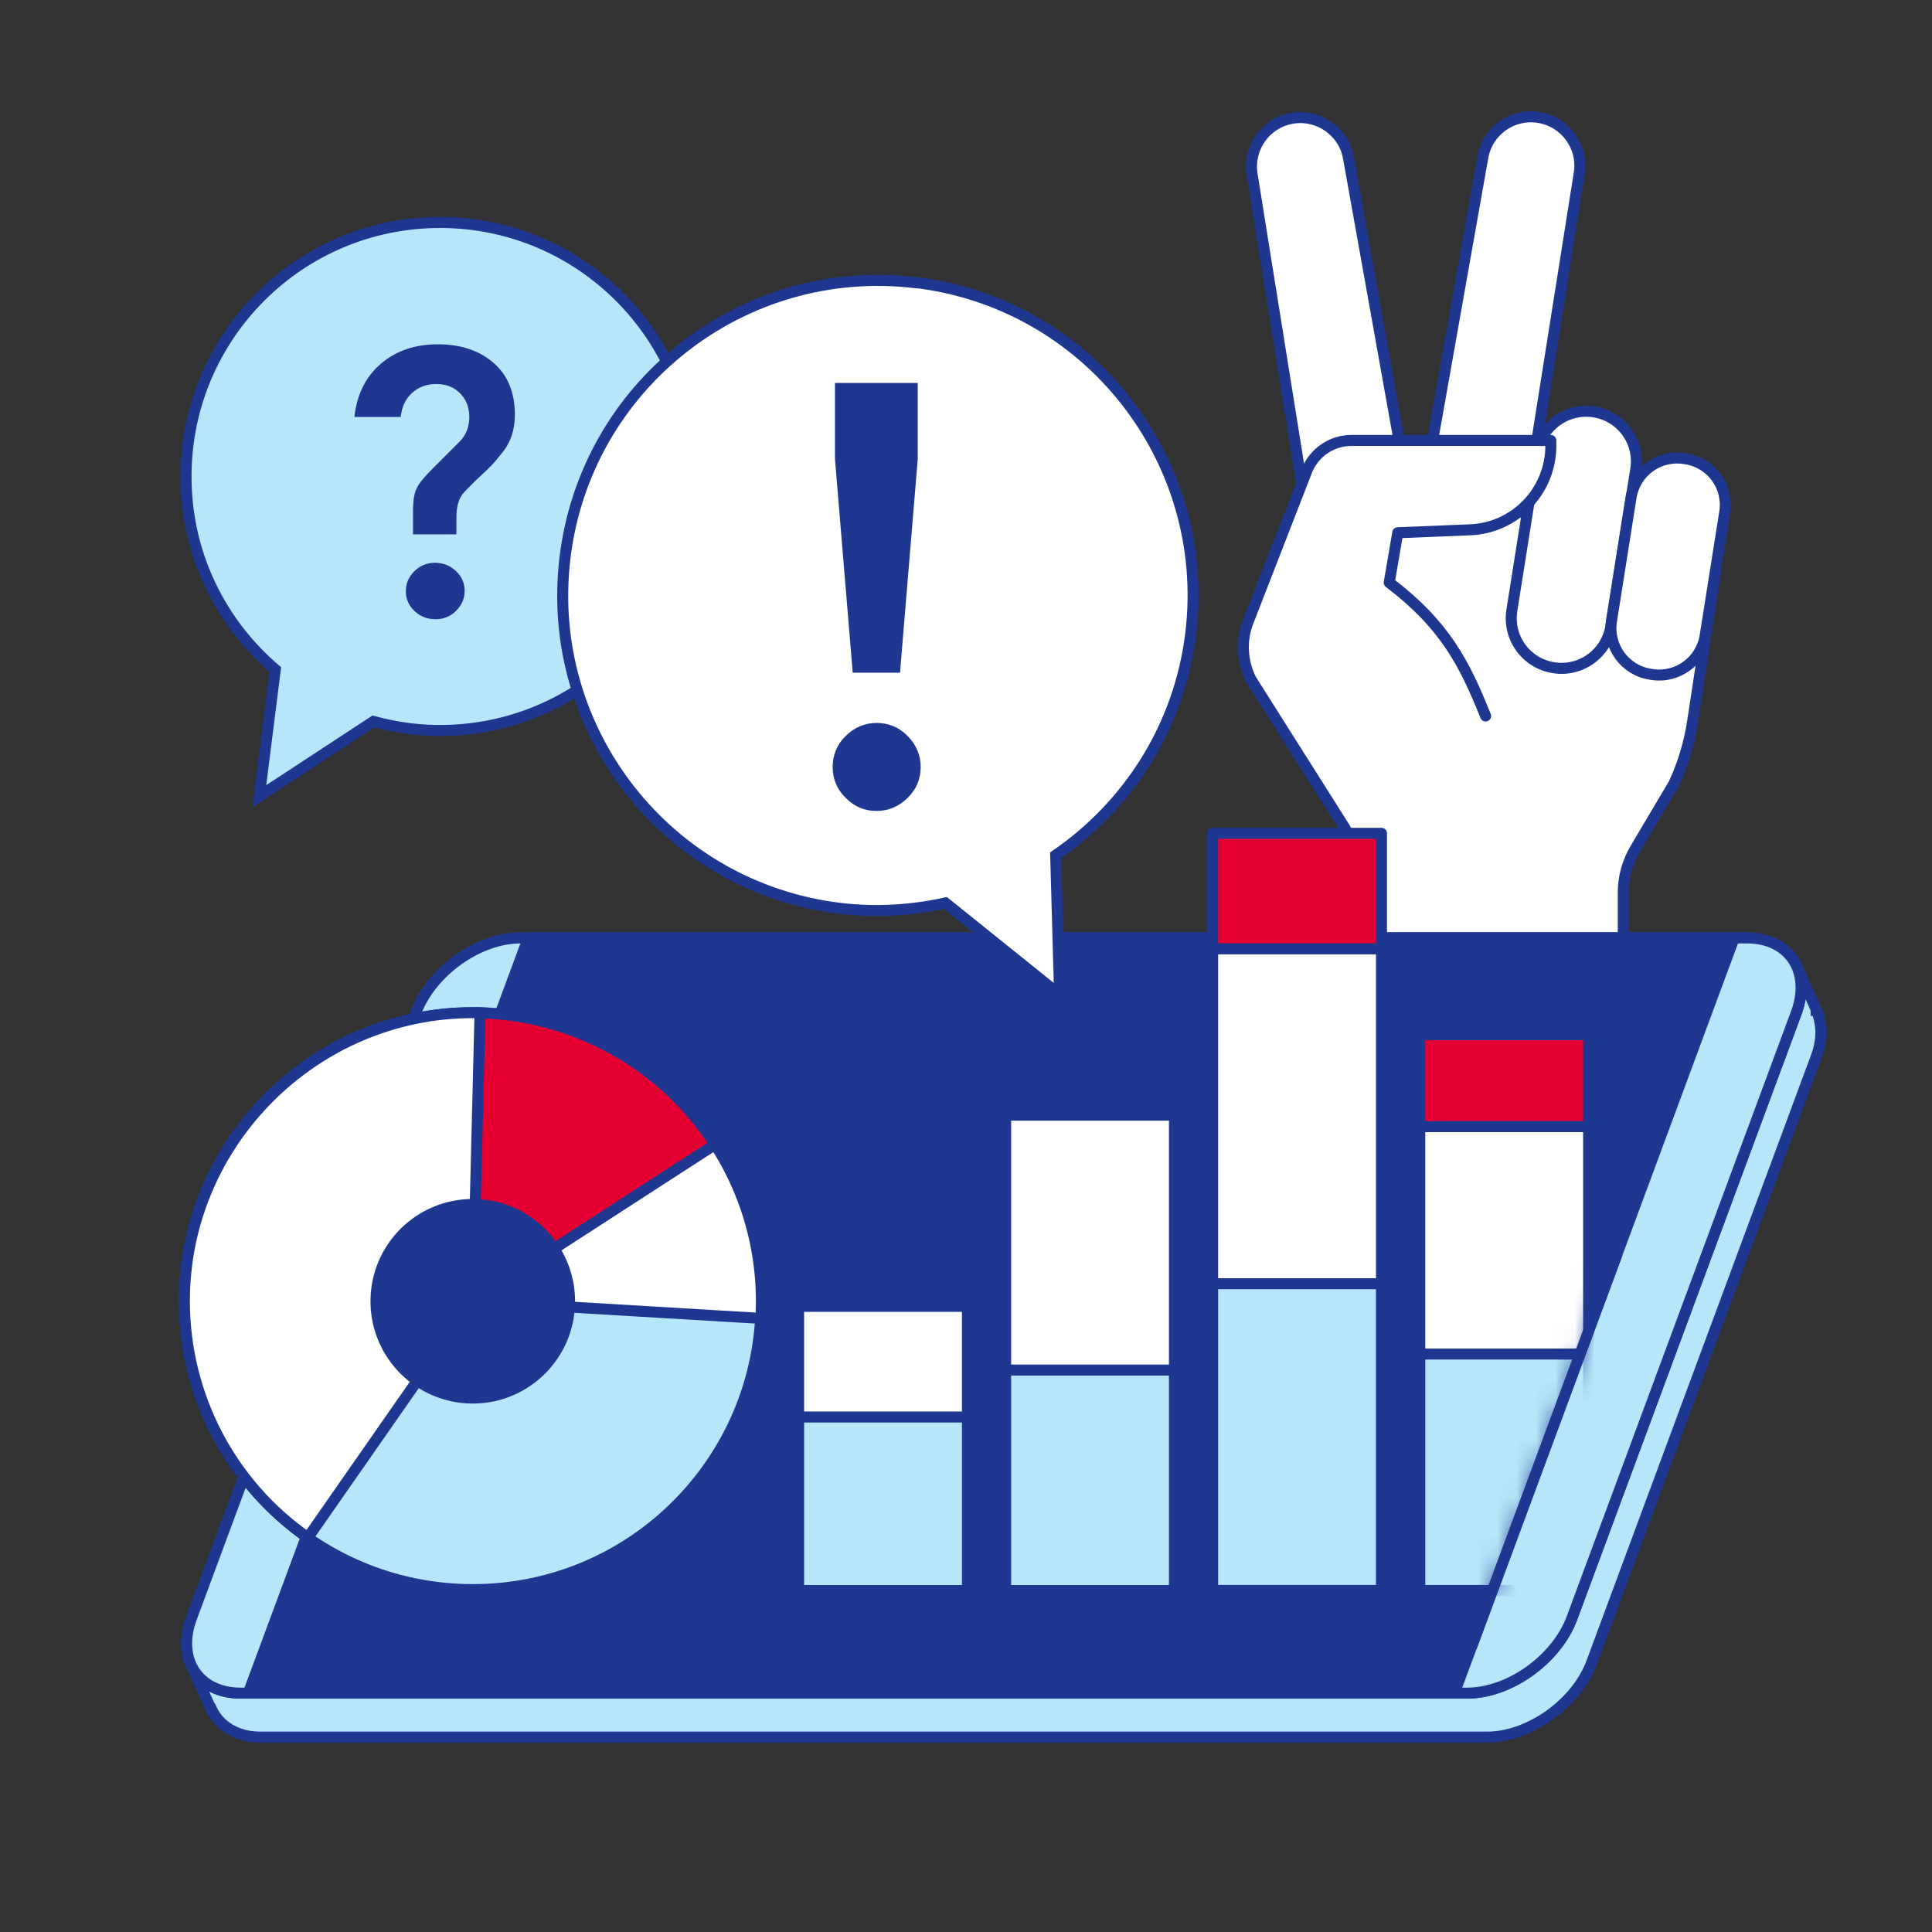 <svg width="100" height="100" viewBox="0 0 100 100" fill="none" xmlns="http://www.w3.org/2000/svg">
<rect x="0" y="0" width="100" height="100" fill="#333333" stroke="none"/>
<path d="M70.281 50.34V27.137L78.315 24.062L88.828 29.334L87.608 37.358C87.447 38.436 87.104 39.575 86.641 40.563L84.645 43.929C84.231 44.625 84.02 45.411 84.02 46.218V51.106" fill="white"/>
<path d="M70.281 50.34V27.137L78.315 24.062L88.828 29.334L87.608 37.358C87.447 38.436 87.104 39.575 86.641 40.563L84.645 43.929C84.231 44.625 84.02 45.411 84.02 46.218V51.106" stroke="#1E3791" stroke-width="0.57" stroke-linecap="round" stroke-linejoin="round"/>
<path d="M78.939 26.65L81.741 8.97C81.963 7.589 81.016 6.299 79.635 6.077C78.274 5.866 76.994 6.773 76.752 8.134L73.617 25.813" fill="white"/>
<path d="M78.939 26.65L81.741 8.97C81.963 7.589 81.016 6.299 79.635 6.077C78.274 5.866 76.994 6.773 76.752 8.134L73.617 25.813" stroke="#1E3791" stroke-width="0.57" stroke-linecap="round" stroke-linejoin="round"/>
<path d="M72.952 25.79L69.797 8.171C69.555 6.8 68.235 5.883 66.864 6.125C65.504 6.367 64.596 7.657 64.808 9.018L67.65 26.748" fill="white"/>
<path d="M72.952 25.79L69.797 8.171C69.555 6.8 68.235 5.883 66.864 6.125C65.504 6.367 64.596 7.657 64.808 9.018L67.65 26.748" stroke="#1E3791" stroke-width="0.57" stroke-linecap="round" stroke-linejoin="round"/>
<path d="M82.514 21.321L82.504 21.319C81.091 21.096 79.764 22.06 79.54 23.473L78.253 31.596C78.03 33.009 78.994 34.336 80.407 34.56L80.417 34.562C81.83 34.785 83.157 33.822 83.38 32.408L84.667 24.285C84.891 22.872 83.927 21.545 82.514 21.321Z" fill="white" stroke="#1E3791" stroke-width="0.57" stroke-linecap="round" stroke-linejoin="round"/>
<path d="M87.27 23.75L87.18 23.736C85.866 23.528 84.632 24.425 84.424 25.739L83.41 32.14C83.202 33.454 84.099 34.688 85.413 34.896L85.502 34.911C86.816 35.119 88.05 34.222 88.258 32.908L89.272 26.507C89.48 25.193 88.584 23.959 87.27 23.75Z" fill="white" stroke="#1E3791" stroke-width="0.57" stroke-linecap="round" stroke-linejoin="round"/>
<path d="M76.894 37.059C75.795 34.318 74.777 32.332 71.905 30.155L72.348 27.575L76.088 27.423C78.426 27.333 80.271 25.407 80.271 23.069V22.797H69.949C68.931 22.797 68.014 23.422 67.641 24.369L64.607 32.171C64.224 33.139 64.284 34.227 64.748 35.165L69.586 42.815C70.04 43.531 70.282 44.367 70.282 45.224V51.1" fill="white"/>
<path d="M76.894 37.059C75.795 34.318 74.777 32.332 71.905 30.155L72.348 27.575L76.088 27.423C78.426 27.333 80.271 25.407 80.271 23.069V22.797H69.949C68.931 22.797 68.014 23.422 67.641 24.369L64.607 32.171C64.224 33.139 64.284 34.227 64.748 35.165L69.586 42.815C70.04 43.531 70.282 44.367 70.282 45.224V51.1" stroke="#1E3791" stroke-width="0.57" stroke-linecap="round" stroke-linejoin="round"/>
<path d="M94.005 52.296H94.025L92.997 50.008L91.495 50.824C91.495 50.824 91.475 50.824 91.465 50.824H27.974C25.786 50.824 23.337 52.568 22.551 54.705L11.14 85.498L9.891 86.174L10.919 88.451H10.939C11.342 89.328 12.239 89.913 13.489 89.913H76.971C79.158 89.913 81.607 88.169 82.393 86.032L94.005 54.705C94.348 53.788 94.308 52.961 94.005 52.286V52.296Z" fill="#B6E6FA" stroke="#1E3791" stroke-width="0.57"/>
<path d="M81.363 83.755C80.567 85.892 78.128 87.636 75.941 87.636H12.459C10.262 87.636 9.123 85.892 9.909 83.755L21.521 52.428C22.317 50.291 24.756 48.547 26.944 48.547H90.425C92.622 48.547 93.761 50.291 92.975 52.428L81.363 83.755Z" fill="white" stroke="#1E3791" stroke-width="0.57"/>
<path d="M81.363 83.755C80.567 85.892 78.128 87.636 75.941 87.636H12.459C10.262 87.636 9.123 85.892 9.909 83.755L21.521 52.428C22.317 50.291 24.756 48.547 26.944 48.547H90.425C92.622 48.547 93.761 50.291 92.975 52.428L81.363 83.755Z" fill="#B6E6FA" stroke="#1E3791" stroke-width="0.57"/>
<path d="M75.275 87.636H12.852L27.346 48.547H89.759L75.275 87.636Z" fill="#1E3791" stroke="#1E3791" stroke-width="0.57"/>
<path d="M24.471 82.278C32.715 82.278 39.399 75.594 39.399 67.35C39.399 59.105 32.715 52.422 24.471 52.422C16.226 52.422 9.543 59.105 9.543 67.35C9.543 75.594 16.226 82.278 24.471 82.278Z" fill="#B6E6FA" stroke="#1E3791" stroke-width="0.57" stroke-miterlimit="10"/>
<path d="M24.473 67.353L39.38 68.24C39.401 67.947 39.411 67.645 39.411 67.353C39.411 64.107 38.352 60.942 36.387 58.352L24.483 67.353H24.473Z" fill="white" stroke="#1E3791" stroke-width="0.57" stroke-miterlimit="10"/>
<path d="M24.471 67.352L25.166 52.434C24.935 52.424 24.703 52.414 24.471 52.414C16.276 52.414 9.543 59.157 9.543 67.342C9.543 72.221 11.932 76.807 15.934 79.589L24.471 67.342V67.352Z" fill="white" stroke="#1E3791" stroke-width="0.57" stroke-miterlimit="10"/>
<path d="M24.473 67.35L37.012 59.236C35.691 57.2 33.897 55.506 31.77 54.327C29.654 53.138 27.275 52.492 24.846 52.422L24.473 67.35Z" fill="#E60032" stroke="#1E3791" stroke-width="0.57" stroke-miterlimit="10"/>
<path d="M24.471 72.363C27.237 72.363 29.48 70.12 29.48 67.353C29.48 64.587 27.237 62.344 24.471 62.344C21.704 62.344 19.461 64.587 19.461 67.353C19.461 70.12 21.704 72.363 24.471 72.363Z" fill="#1E3791" stroke="#1E3791" stroke-width="0.57" stroke-linecap="round" stroke-linejoin="round"/>
<mask id="mask0_1050_9375" style="mask-type:luminance" maskUnits="userSpaceOnUse" x="34" y="35" width="57" height="55">
<path d="M74.789 88.966L34.531 89.017L37.747 45.735L67.038 35.938L90.826 45.684L74.789 88.966Z" fill="white"/>
</mask>
<g mask="url(#mask0_1050_9375)">
<path d="M50.075 67.617H41.336V82.323H50.075V67.617Z" fill="white" stroke="#1E3791" stroke-width="0.57" stroke-linejoin="round"/>
<path d="M50.075 73.344H41.336V82.325H50.075V73.344Z" fill="#B6E6FA" stroke="#1E3791" stroke-width="0.57" stroke-linejoin="round"/>
<path d="M60.79 57.719H52.051V82.323H60.79V57.719Z" fill="white" stroke="#1E3791" stroke-width="0.57" stroke-linejoin="round"/>
<path d="M60.79 70.914H52.051V82.324H60.79V70.914Z" fill="#B6E6FA" stroke="#1E3791" stroke-width="0.57" stroke-linejoin="round"/>
<path d="M71.505 49.109H62.766V82.322H71.505V49.109Z" fill="white" stroke="#1E3791" stroke-width="0.57" stroke-linejoin="round"/>
<path d="M71.505 43.133H62.766V49.11H71.505V43.133Z" fill="#E60032" stroke="#1E3791" stroke-width="0.57" stroke-linejoin="round"/>
<path d="M71.505 66.445H62.766V82.321H71.505V66.445Z" fill="#B6E6FA" stroke="#1E3791" stroke-width="0.57" stroke-linejoin="round"/>
<path d="M82.227 58.312H73.488V82.322H82.227V58.312Z" fill="white" stroke="#1E3791" stroke-width="0.57" stroke-linejoin="round"/>
<path d="M82.227 53.555H73.488V58.312H82.227V53.555Z" fill="#E60032" stroke="#1E3791" stroke-width="0.57" stroke-linejoin="round"/>
<path d="M82.227 70.086H73.488V82.323H82.227V70.086Z" fill="#B6E6FA" stroke="#1E3791" stroke-width="0.57" stroke-linejoin="round"/>
</g>
<path d="M83.708 64.891L76.148 85.292" stroke="#1E3791" stroke-width="0.57"/>
<path d="M22.484 11.519C15.226 11.68 9.471 17.688 9.632 24.955C9.713 28.856 11.497 32.303 14.249 34.652L13.422 41.214L19.329 37.343C20.518 37.666 21.768 37.837 23.068 37.807C30.326 37.645 36.081 31.638 35.92 24.37C35.759 17.113 29.751 11.358 22.484 11.519Z" fill="#B6E6FA"/>
<path d="M22.484 11.519C15.226 11.68 9.471 17.688 9.632 24.955C9.713 28.856 11.497 32.303 14.249 34.652L13.422 41.214L19.329 37.343C20.518 37.666 21.768 37.837 23.068 37.807C30.326 37.645 36.081 31.638 35.92 24.37C35.759 17.113 29.751 11.358 22.484 11.519Z" stroke="#1E3791" stroke-width="0.57"/>
<path d="M47.375 14.632C38.434 13.564 30.31 19.944 29.242 28.885C28.173 37.826 34.554 45.95 43.494 47.018C45.369 47.24 47.194 47.119 48.937 46.736L54.844 51.484L54.642 44.267C58.382 41.706 61.053 37.614 61.638 32.756C62.706 23.815 56.326 15.691 47.385 14.622L47.375 14.632Z" fill="white"/>
<path d="M47.375 14.632C38.434 13.564 30.31 19.944 29.242 28.885C28.173 37.826 34.554 45.95 43.494 47.018C45.369 47.24 47.194 47.119 48.937 46.736L54.844 51.484L54.642 44.267C58.382 41.706 61.053 37.614 61.638 32.756C62.706 23.815 56.326 15.691 47.385 14.622L47.375 14.632Z" stroke="#1E3791" stroke-width="0.57"/>
<path d="M45.376 41.975C44.751 41.975 44.217 41.754 43.773 41.3C43.319 40.856 43.098 40.312 43.098 39.697C43.098 39.083 43.319 38.538 43.773 38.095C44.217 37.651 44.761 37.419 45.376 37.419C45.99 37.419 46.535 37.641 46.978 38.095C47.422 38.548 47.654 39.083 47.654 39.697C47.654 40.312 47.432 40.856 46.978 41.3C46.525 41.743 45.99 41.975 45.376 41.975ZM43.219 19.82H47.502V23.771L46.585 34.819H44.136L43.219 23.771V19.82Z" fill="#1E3791"/>
<path d="M23.615 27.658H21.378V26.448C21.378 25.924 21.438 25.531 21.569 25.269C21.69 25.007 21.972 24.674 22.396 24.251L23.837 22.81C24.14 22.477 24.291 22.074 24.291 21.58C24.291 21.086 24.13 20.683 23.817 20.36C23.505 20.038 23.091 19.877 22.587 19.877C22.083 19.877 21.67 20.028 21.327 20.34C20.985 20.653 20.793 21.066 20.743 21.58H18.344C18.475 20.401 18.938 19.483 19.725 18.818C20.511 18.153 21.489 17.82 22.668 17.82C23.847 17.82 24.805 18.143 25.541 18.778C26.276 19.413 26.649 20.31 26.649 21.459C26.649 22.255 26.428 22.91 25.994 23.435C25.742 23.747 25.551 23.979 25.42 24.11C25.289 24.241 25.117 24.412 24.895 24.614C24.674 24.816 24.492 24.997 24.341 25.148C24.19 25.299 24.069 25.43 23.978 25.531C23.736 25.823 23.625 26.227 23.625 26.761V27.648L23.615 27.658ZM22.537 32.053C22.124 32.053 21.761 31.912 21.458 31.629C21.156 31.347 21.005 31.005 21.005 30.601C21.005 30.198 21.156 29.855 21.448 29.563C21.751 29.271 22.104 29.13 22.517 29.13C22.93 29.13 23.293 29.271 23.595 29.553C23.898 29.835 24.049 30.178 24.049 30.581C24.049 30.984 23.898 31.327 23.605 31.619C23.313 31.912 22.95 32.053 22.537 32.053Z" fill="#1E3791"/>
</svg>
